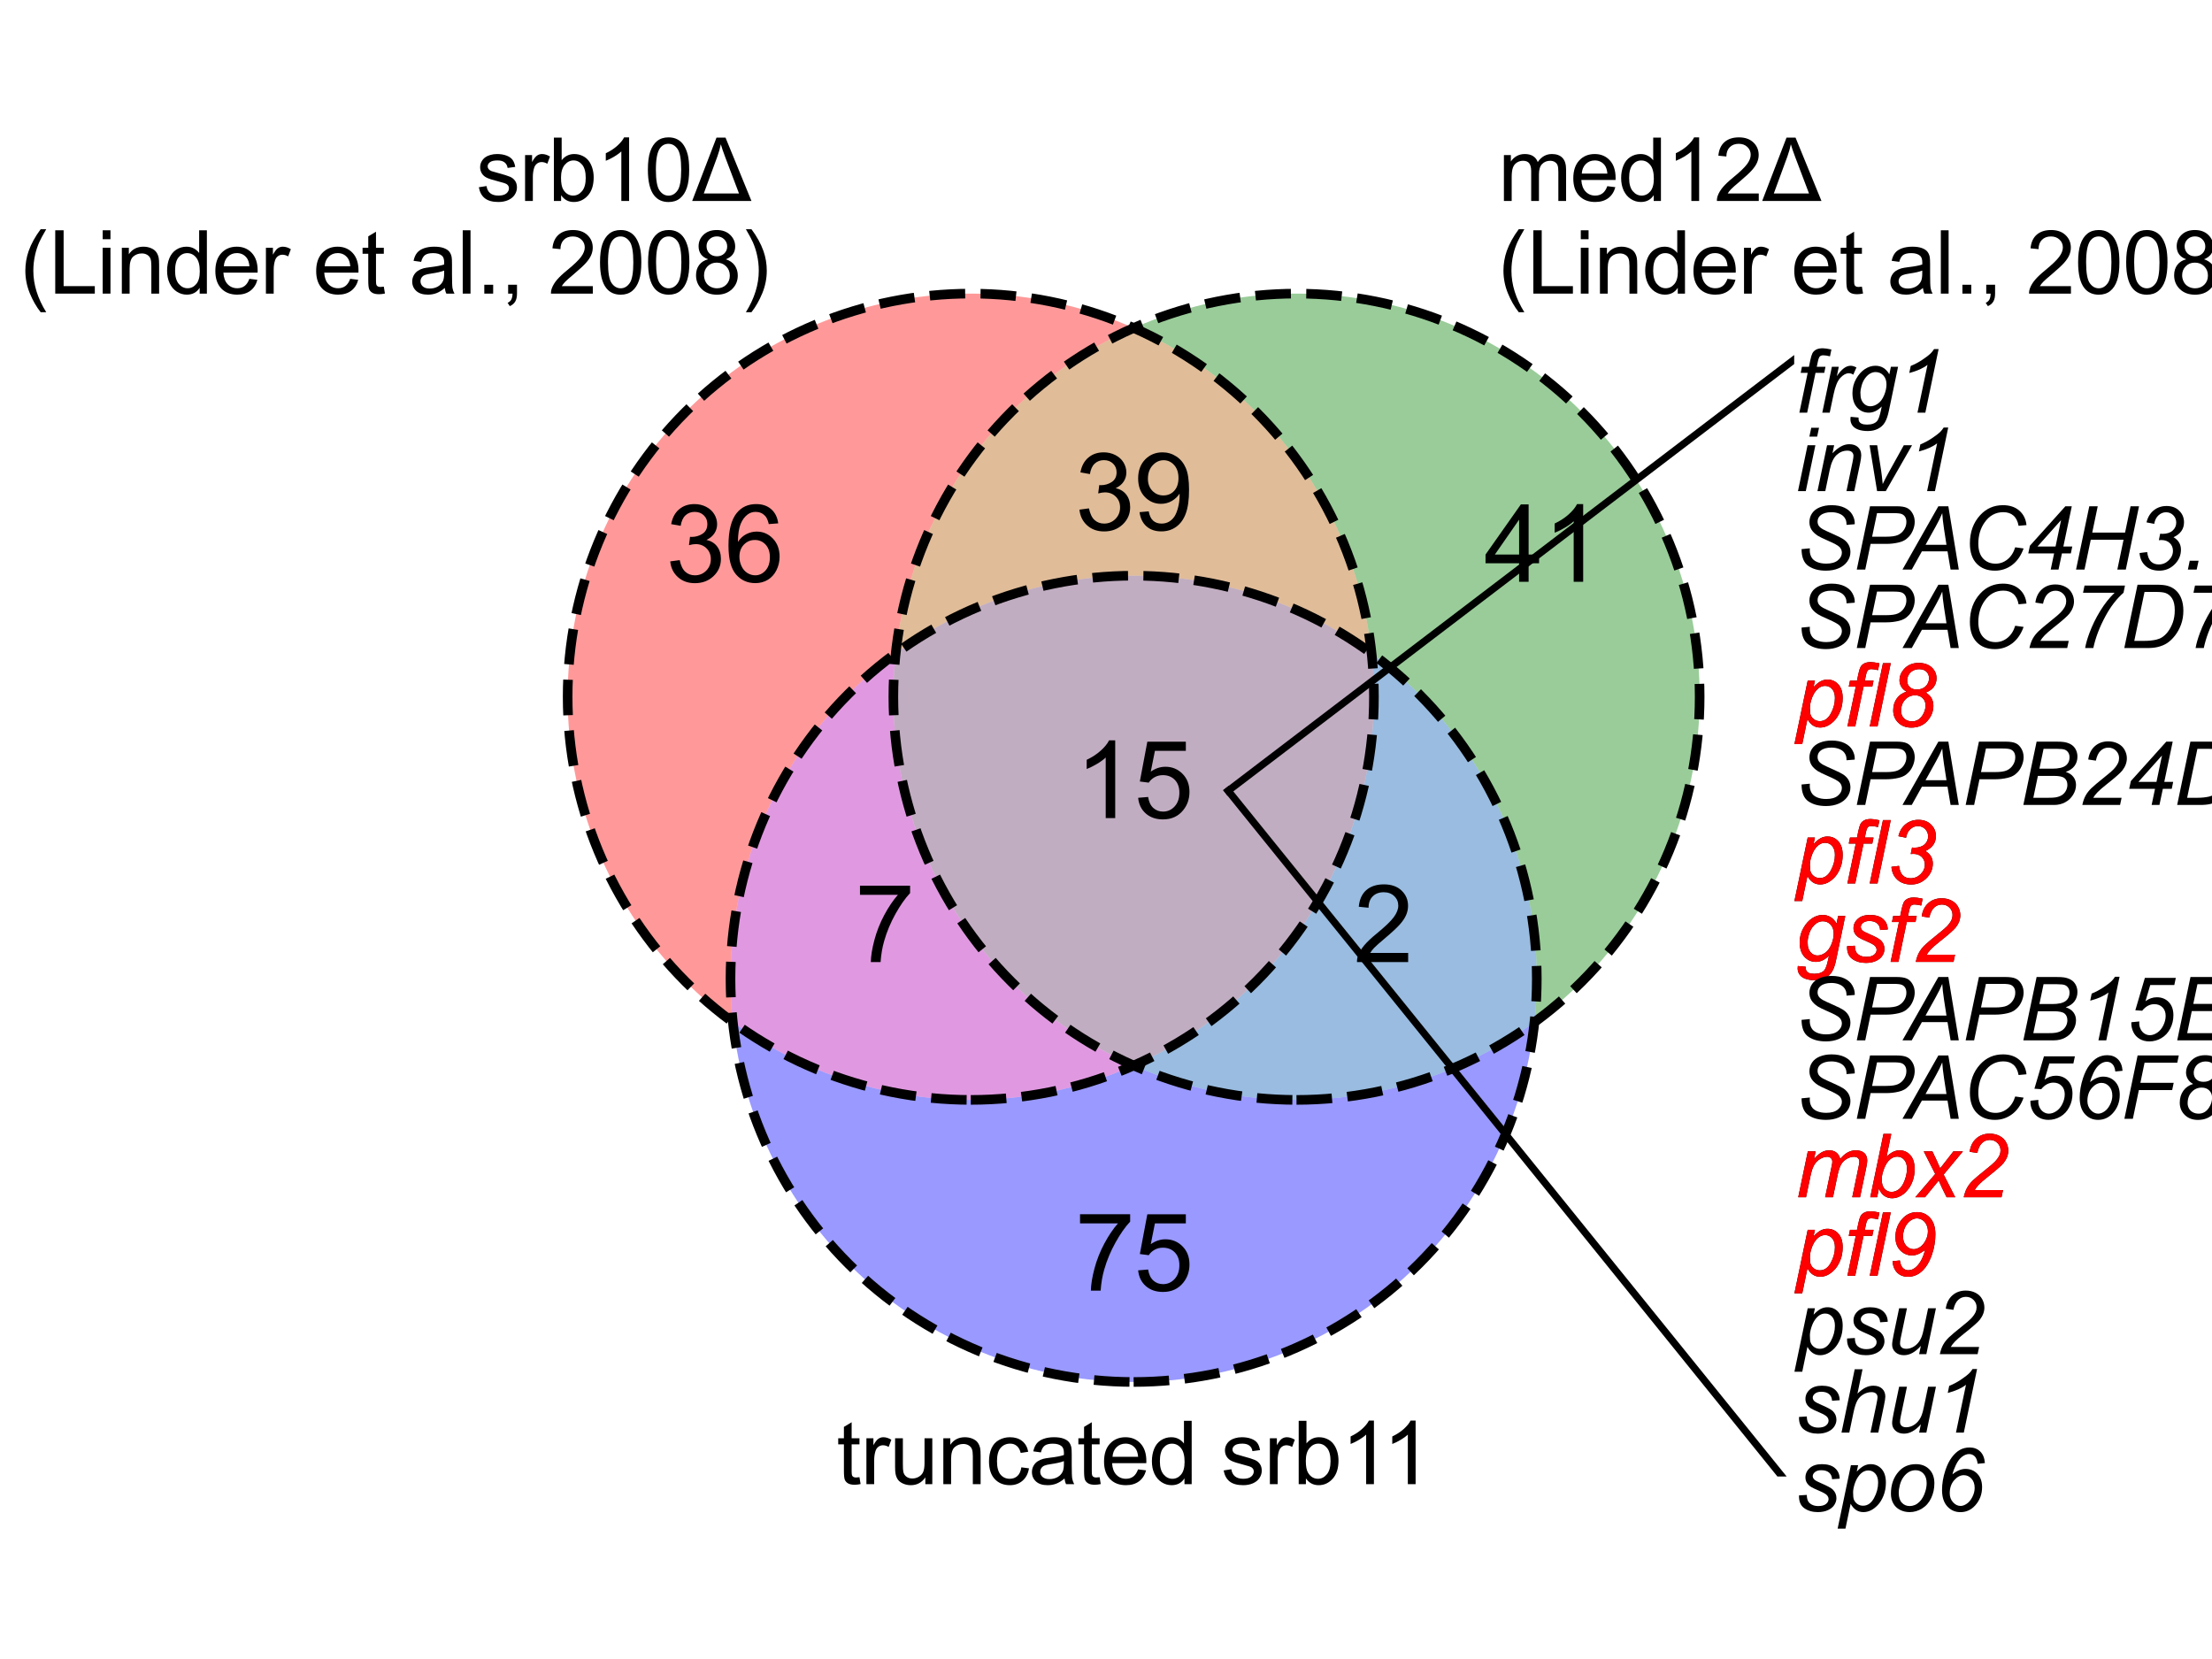 <?xml version="1.0" encoding="utf-8" standalone="no"?>
<!DOCTYPE svg PUBLIC "-//W3C//DTD SVG 1.1//EN"
  "http://www.w3.org/Graphics/SVG/1.1/DTD/svg11.dtd">
<svg xmlns:xlink="http://www.w3.org/1999/xlink" width="460.8pt" height="345.6pt" viewBox="0 0 460.8 345.6" xmlns="http://www.w3.org/2000/svg" version="1.1">
 <defs>
  <style type="text/css">*{stroke-linejoin: round; stroke-linecap: butt}</style>
 </defs>
 <g id="figure_1">
  <g id="patch_1">
   <path d="M 0 345.6 
L 460.8 345.6 
L 460.8 0 
L 0 0 
z
" style="fill: #ffffff"/>
  </g>
  <g id="axes_1">
   <g id="patch_2">
    <path d="M 236.16 68.322 
C 217.221 59.958 195.841 58.886 176.16 65.313 
C 156.479 71.741 139.854 85.225 129.502 103.155 
C 119.15 121.085 115.785 142.225 120.059 162.483 
C 124.333 182.741 135.951 200.72 152.664 212.941 
C 151.079 198.285 153.38 183.467 159.335 169.983 
C 165.29 156.498 174.692 144.816 186.591 136.115 
C 188.176 121.46 193.592 107.477 202.293 95.578 
C 210.993 83.678 222.675 74.276 236.16 68.322 
" clip-path="url(#pa668950caa)" style="fill: #ff0000; opacity: 0.4"/>
   </g>
   <g id="patch_3">
    <path d="M 236.16 68.322 
C 249.645 74.276 261.327 83.678 270.027 95.578 
C 278.728 107.477 284.144 121.46 285.729 136.115 
C 297.628 144.816 307.03 156.498 312.985 169.983 
C 318.94 183.467 321.241 198.285 319.656 212.941 
C 336.369 200.72 347.987 182.741 352.261 162.483 
C 356.535 142.225 353.17 121.085 342.818 103.155 
C 332.466 85.225 315.841 71.741 296.16 65.313 
C 276.479 58.886 255.099 59.958 236.16 68.322 
" clip-path="url(#pa668950caa)" style="fill: #008000; opacity: 0.4"/>
   </g>
   <g id="patch_4">
    <path d="M 236.16 68.322 
C 222.675 74.276 210.993 83.678 202.293 95.578 
C 193.592 107.477 188.176 121.46 186.591 136.115 
C 200.975 125.598 218.341 119.927 236.16 119.927 
C 253.979 119.927 271.345 125.598 285.729 136.115 
C 284.144 121.46 278.728 107.477 270.027 95.578 
C 261.327 83.678 249.645 74.276 236.16 68.322 
" clip-path="url(#pa668950caa)" style="fill: #b25900; opacity: 0.4"/>
   </g>
   <g id="patch_5">
    <path d="M 152.664 212.941 
C 154.891 233.524 164.652 252.575 180.059 266.406 
C 195.466 280.236 215.456 287.892 236.16 287.892 
C 256.864 287.892 276.854 280.236 292.261 266.406 
C 307.668 252.575 317.429 233.524 319.656 212.941 
C 307.756 221.641 293.773 227.057 279.118 228.642 
C 264.462 230.228 249.645 227.927 236.16 221.972 
C 222.675 227.927 207.858 230.228 193.202 228.642 
C 178.547 227.057 164.564 221.641 152.664 212.941 
" clip-path="url(#pa668950caa)" style="fill: #0000ff; opacity: 0.4"/>
   </g>
   <g id="patch_6">
    <path d="M 152.664 212.941 
C 164.564 221.641 178.547 227.057 193.202 228.642 
C 207.858 230.228 222.675 227.927 236.16 221.972 
C 219.859 214.773 206.265 202.57 197.356 187.138 
C 188.446 171.706 184.675 153.832 186.591 136.115 
C 174.692 144.816 165.29 156.498 159.335 169.983 
C 153.38 183.467 151.079 198.285 152.664 212.941 
" clip-path="url(#pa668950caa)" style="fill: #b200b2; opacity: 0.4"/>
   </g>
   <g id="patch_7">
    <path d="M 285.729 136.115 
C 287.645 153.832 283.874 171.706 274.964 187.138 
C 266.055 202.57 252.461 214.773 236.16 221.972 
C 249.645 227.927 264.462 230.228 279.118 228.642 
C 293.773 227.057 307.756 221.641 319.656 212.941 
C 321.241 198.285 318.94 183.467 312.985 169.983 
C 307.03 156.498 297.628 144.816 285.729 136.115 
" clip-path="url(#pa668950caa)" style="fill: #0059b2; opacity: 0.4"/>
   </g>
   <g id="patch_8">
    <path d="M 186.591 136.115 
C 184.675 153.832 188.446 171.706 197.356 187.138 
C 206.265 202.57 219.859 214.773 236.16 221.972 
C 252.461 214.773 266.055 202.57 274.964 187.138 
C 283.874 171.706 287.645 153.832 285.729 136.115 
C 271.345 125.598 253.979 119.927 236.16 119.927 
C 218.341 119.927 200.975 125.598 186.591 136.115 
" clip-path="url(#pa668950caa)" style="fill: #663366; opacity: 0.4"/>
   </g>
   <g id="patch_9">
    <path d="M 202.233 229.129 
C 224.506 229.129 245.869 220.28 261.618 204.531 
C 277.367 188.782 286.216 167.419 286.216 145.147 
C 286.216 122.874 277.367 101.511 261.618 85.762 
C 245.869 70.013 224.506 61.164 202.233 61.164 
C 179.961 61.164 158.597 70.013 142.848 85.762 
C 127.099 101.511 118.25 122.874 118.25 145.147 
C 118.25 167.419 127.099 188.782 142.848 204.531 
C 158.597 220.28 179.961 229.129 202.233 229.129 
L 202.233 229.129 
z
" clip-path="url(#pa668950caa)" style="fill: none; stroke-dasharray: 7.4,3.2; stroke-dashoffset: 0; stroke: #000000; stroke-width: 2; stroke-linejoin: miter"/>
   </g>
   <g id="patch_10">
    <path d="M 270.087 229.129 
C 292.359 229.129 313.723 220.28 329.472 204.531 
C 345.221 188.782 354.07 167.419 354.07 145.147 
C 354.07 122.874 345.221 101.511 329.472 85.762 
C 313.723 70.013 292.359 61.164 270.087 61.164 
C 247.814 61.164 226.451 70.013 210.702 85.762 
C 194.953 101.511 186.104 122.874 186.104 145.147 
C 186.104 167.419 194.953 188.782 210.702 204.531 
C 226.451 220.28 247.814 229.129 270.087 229.129 
L 270.087 229.129 
z
" clip-path="url(#pa668950caa)" style="fill: none; stroke-dasharray: 7.4,3.2; stroke-dashoffset: 0; stroke: #000000; stroke-width: 2; stroke-linejoin: miter"/>
   </g>
   <g id="patch_11">
    <path d="M 236.16 287.892 
C 258.433 287.892 279.796 279.043 295.545 263.294 
C 311.294 247.545 320.143 226.182 320.143 203.909 
C 320.143 181.637 311.294 160.274 295.545 144.525 
C 279.796 128.776 258.433 119.927 236.16 119.927 
C 213.887 119.927 192.524 128.776 176.775 144.525 
C 161.026 160.274 152.177 181.637 152.177 203.909 
C 152.177 226.182 161.026 247.545 176.775 263.294 
C 192.524 279.043 213.887 287.892 236.16 287.892 
L 236.16 287.892 
z
" clip-path="url(#pa668950caa)" style="fill: none; stroke-dasharray: 7.4,3.2; stroke-dashoffset: 0; stroke: #000000; stroke-width: 2; stroke-linejoin: miter"/>
   </g>
   <g id="line2d_1">
    <path d="M 255.852 164.734 
L 461.8 7.821 
" clip-path="url(#pa668950caa)" style="fill: none; stroke: #000000; stroke-width: 1.5; stroke-linecap: square"/>
   </g>
   <g id="line2d_2">
    <path d="M 255.852 164.734 
L 402.743 346.6 
" clip-path="url(#pa668950caa)" style="fill: none; stroke: #000000; stroke-width: 1.5; stroke-linecap: square"/>
   </g>
   <g id="text_1">
    <!-- 36 -->
    <g transform="translate(138.674 121.201) scale(0.22 -0.22)">
     <defs>
      <path id="ArialMT-33" d="M 269 1209 
L 831 1284 
Q 928 806 1161 595 
Q 1394 384 1728 384 
Q 2125 384 2398 659 
Q 2672 934 2672 1341 
Q 2672 1728 2419 1979 
Q 2166 2231 1775 2231 
Q 1616 2231 1378 2169 
L 1441 2663 
Q 1497 2656 1531 2656 
Q 1891 2656 2178 2843 
Q 2466 3031 2466 3422 
Q 2466 3731 2256 3934 
Q 2047 4138 1716 4138 
Q 1388 4138 1169 3931 
Q 950 3725 888 3313 
L 325 3413 
Q 428 3978 793 4289 
Q 1159 4600 1703 4600 
Q 2078 4600 2393 4439 
Q 2709 4278 2876 4000 
Q 3044 3722 3044 3409 
Q 3044 3113 2884 2869 
Q 2725 2625 2413 2481 
Q 2819 2388 3044 2092 
Q 3269 1797 3269 1353 
Q 3269 753 2831 336 
Q 2394 -81 1725 -81 
Q 1122 -81 723 278 
Q 325 638 269 1209 
z
" transform="scale(0.016)"/>
      <path id="ArialMT-36" d="M 3184 3459 
L 2625 3416 
Q 2550 3747 2413 3897 
Q 2184 4138 1850 4138 
Q 1581 4138 1378 3988 
Q 1113 3794 959 3422 
Q 806 3050 800 2363 
Q 1003 2672 1297 2822 
Q 1591 2972 1913 2972 
Q 2475 2972 2870 2558 
Q 3266 2144 3266 1488 
Q 3266 1056 3080 686 
Q 2894 316 2569 119 
Q 2244 -78 1831 -78 
Q 1128 -78 684 439 
Q 241 956 241 2144 
Q 241 3472 731 4075 
Q 1159 4600 1884 4600 
Q 2425 4600 2770 4297 
Q 3116 3994 3184 3459 
z
M 888 1484 
Q 888 1194 1011 928 
Q 1134 663 1356 523 
Q 1578 384 1822 384 
Q 2178 384 2434 671 
Q 2691 959 2691 1453 
Q 2691 1928 2437 2201 
Q 2184 2475 1800 2475 
Q 1419 2475 1153 2201 
Q 888 1928 888 1484 
z
" transform="scale(0.016)"/>
     </defs>
     <use xlink:href="#ArialMT-33"/>
     <use xlink:href="#ArialMT-36" x="55.615"/>
    </g>
   </g>
   <g id="text_2">
    <!-- 41 -->
    <g transform="translate(309.178 121.201) scale(0.22 -0.22)">
     <defs>
      <path id="ArialMT-34" d="M 2069 0 
L 2069 1097 
L 81 1097 
L 81 1613 
L 2172 4581 
L 2631 4581 
L 2631 1613 
L 3250 1613 
L 3250 1097 
L 2631 1097 
L 2631 0 
L 2069 0 
z
M 2069 1613 
L 2069 3678 
L 634 1613 
L 2069 1613 
z
" transform="scale(0.016)"/>
      <path id="ArialMT-31" d="M 2384 0 
L 1822 0 
L 1822 3584 
Q 1619 3391 1289 3197 
Q 959 3003 697 2906 
L 697 3450 
Q 1169 3672 1522 3987 
Q 1875 4303 2022 4600 
L 2384 4600 
L 2384 0 
z
" transform="scale(0.016)"/>
     </defs>
     <use xlink:href="#ArialMT-34"/>
     <use xlink:href="#ArialMT-31" x="55.615"/>
    </g>
   </g>
   <g id="text_3">
    <!-- 39 -->
    <g transform="translate(223.926 110.423) scale(0.22 -0.22)">
     <defs>
      <path id="ArialMT-39" d="M 350 1059 
L 891 1109 
Q 959 728 1153 556 
Q 1347 384 1650 384 
Q 1909 384 2104 503 
Q 2300 622 2425 820 
Q 2550 1019 2634 1356 
Q 2719 1694 2719 2044 
Q 2719 2081 2716 2156 
Q 2547 1888 2255 1720 
Q 1963 1553 1622 1553 
Q 1053 1553 659 1965 
Q 266 2378 266 3053 
Q 266 3750 677 4175 
Q 1088 4600 1706 4600 
Q 2153 4600 2523 4359 
Q 2894 4119 3086 3673 
Q 3278 3228 3278 2384 
Q 3278 1506 3087 986 
Q 2897 466 2520 194 
Q 2144 -78 1638 -78 
Q 1100 -78 759 220 
Q 419 519 350 1059 
z
M 2653 3081 
Q 2653 3566 2395 3850 
Q 2138 4134 1775 4134 
Q 1400 4134 1122 3828 
Q 844 3522 844 3034 
Q 844 2597 1108 2323 
Q 1372 2050 1759 2050 
Q 2150 2050 2401 2323 
Q 2653 2597 2653 3081 
z
" transform="scale(0.016)"/>
     </defs>
     <use xlink:href="#ArialMT-33"/>
     <use xlink:href="#ArialMT-39" x="55.615"/>
    </g>
   </g>
   <g id="text_4">
    <!-- 75 -->
    <g transform="translate(223.926 268.862) scale(0.22 -0.22)">
     <defs>
      <path id="ArialMT-37" d="M 303 3981 
L 303 4522 
L 3269 4522 
L 3269 4084 
Q 2831 3619 2401 2847 
Q 1972 2075 1738 1259 
Q 1569 684 1522 0 
L 944 0 
Q 953 541 1156 1306 
Q 1359 2072 1739 2783 
Q 2119 3494 2547 3981 
L 303 3981 
z
" transform="scale(0.016)"/>
      <path id="ArialMT-35" d="M 266 1200 
L 856 1250 
Q 922 819 1161 601 
Q 1400 384 1738 384 
Q 2144 384 2425 690 
Q 2706 997 2706 1503 
Q 2706 1984 2436 2262 
Q 2166 2541 1728 2541 
Q 1456 2541 1237 2417 
Q 1019 2294 894 2097 
L 366 2166 
L 809 4519 
L 3088 4519 
L 3088 3981 
L 1259 3981 
L 1013 2750 
Q 1425 3038 1878 3038 
Q 2478 3038 2890 2622 
Q 3303 2206 3303 1553 
Q 3303 931 2941 478 
Q 2500 -78 1738 -78 
Q 1113 -78 717 272 
Q 322 622 266 1200 
z
" transform="scale(0.016)"/>
     </defs>
     <use xlink:href="#ArialMT-37"/>
     <use xlink:href="#ArialMT-35" x="55.615"/>
    </g>
   </g>
   <g id="text_5">
    <!-- 7 -->
    <g transform="translate(178.083 200.421) scale(0.22 -0.22)">
     <use xlink:href="#ArialMT-37"/>
    </g>
   </g>
   <g id="text_6">
    <!-- 2 -->
    <g transform="translate(282.003 200.421) scale(0.22 -0.22)">
     <defs>
      <path id="ArialMT-32" d="M 3222 541 
L 3222 0 
L 194 0 
Q 188 203 259 391 
Q 375 700 629 1000 
Q 884 1300 1366 1694 
Q 2113 2306 2375 2664 
Q 2638 3022 2638 3341 
Q 2638 3675 2398 3904 
Q 2159 4134 1775 4134 
Q 1369 4134 1125 3890 
Q 881 3647 878 3216 
L 300 3275 
Q 359 3922 746 4261 
Q 1134 4600 1788 4600 
Q 2447 4600 2831 4234 
Q 3216 3869 3216 3328 
Q 3216 3053 3103 2787 
Q 2991 2522 2730 2228 
Q 2469 1934 1863 1422 
Q 1356 997 1212 845 
Q 1069 694 975 541 
L 3222 541 
z
" transform="scale(0.016)"/>
     </defs>
     <use xlink:href="#ArialMT-32"/>
    </g>
   </g>
   <g id="text_7">
    <!-- 15 -->
    <g transform="translate(223.926 170.422) scale(0.22 -0.22)">
     <use xlink:href="#ArialMT-31"/>
     <use xlink:href="#ArialMT-35" x="55.615"/>
    </g>
   </g>
   <g id="text_8">
    <!-- srb10Δ  -->
    <g transform="translate(99.185 41.862) scale(0.18 -0.18)">
     <defs>
      <path id="ArialMT-73" d="M 197 991 
L 753 1078 
Q 800 744 1014 566 
Q 1228 388 1613 388 
Q 2000 388 2187 545 
Q 2375 703 2375 916 
Q 2375 1106 2209 1216 
Q 2094 1291 1634 1406 
Q 1016 1563 777 1677 
Q 538 1791 414 1992 
Q 291 2194 291 2438 
Q 291 2659 392 2848 
Q 494 3038 669 3163 
Q 800 3259 1026 3326 
Q 1253 3394 1513 3394 
Q 1903 3394 2198 3281 
Q 2494 3169 2634 2976 
Q 2775 2784 2828 2463 
L 2278 2388 
Q 2241 2644 2061 2787 
Q 1881 2931 1553 2931 
Q 1166 2931 1000 2803 
Q 834 2675 834 2503 
Q 834 2394 903 2306 
Q 972 2216 1119 2156 
Q 1203 2125 1616 2013 
Q 2213 1853 2448 1751 
Q 2684 1650 2818 1456 
Q 2953 1263 2953 975 
Q 2953 694 2789 445 
Q 2625 197 2315 61 
Q 2006 -75 1616 -75 
Q 969 -75 630 194 
Q 291 463 197 991 
z
" transform="scale(0.016)"/>
      <path id="ArialMT-72" d="M 416 0 
L 416 3319 
L 922 3319 
L 922 2816 
Q 1116 3169 1280 3281 
Q 1444 3394 1641 3394 
Q 1925 3394 2219 3213 
L 2025 2691 
Q 1819 2813 1613 2813 
Q 1428 2813 1281 2702 
Q 1134 2591 1072 2394 
Q 978 2094 978 1738 
L 978 0 
L 416 0 
z
" transform="scale(0.016)"/>
      <path id="ArialMT-62" d="M 941 0 
L 419 0 
L 419 4581 
L 981 4581 
L 981 2947 
Q 1338 3394 1891 3394 
Q 2197 3394 2470 3270 
Q 2744 3147 2920 2923 
Q 3097 2700 3197 2384 
Q 3297 2069 3297 1709 
Q 3297 856 2875 390 
Q 2453 -75 1863 -75 
Q 1275 -75 941 416 
L 941 0 
z
M 934 1684 
Q 934 1088 1097 822 
Q 1363 388 1816 388 
Q 2184 388 2453 708 
Q 2722 1028 2722 1663 
Q 2722 2313 2464 2622 
Q 2206 2931 1841 2931 
Q 1472 2931 1203 2611 
Q 934 2291 934 1684 
z
" transform="scale(0.016)"/>
      <path id="ArialMT-30" d="M 266 2259 
Q 266 3072 433 3567 
Q 600 4063 929 4331 
Q 1259 4600 1759 4600 
Q 2128 4600 2406 4451 
Q 2684 4303 2865 4023 
Q 3047 3744 3150 3342 
Q 3253 2941 3253 2259 
Q 3253 1453 3087 958 
Q 2922 463 2592 192 
Q 2263 -78 1759 -78 
Q 1097 -78 719 397 
Q 266 969 266 2259 
z
M 844 2259 
Q 844 1131 1108 757 
Q 1372 384 1759 384 
Q 2147 384 2411 759 
Q 2675 1134 2675 2259 
Q 2675 3391 2411 3762 
Q 2147 4134 1753 4134 
Q 1366 4134 1134 3806 
Q 844 3388 844 2259 
z
" transform="scale(0.016)"/>
      <path id="ArialMT-394" d="M -6 0 
L 1753 4581 
L 2406 4581 
L 4281 0 
L -6 0 
z
M 834 541 
L 3381 541 
L 2391 3150 
Q 2169 3738 2066 4100 
Q 1981 3675 1819 3225 
L 834 541 
z
" transform="scale(0.016)"/>
      <path id="ArialMT-20" transform="scale(0.016)"/>
     </defs>
     <use xlink:href="#ArialMT-73"/>
     <use xlink:href="#ArialMT-72" x="50"/>
     <use xlink:href="#ArialMT-62" x="83.301"/>
     <use xlink:href="#ArialMT-31" x="138.916"/>
     <use xlink:href="#ArialMT-30" x="194.531"/>
     <use xlink:href="#ArialMT-394" x="250.146"/>
     <use xlink:href="#ArialMT-20" x="311.443"/>
    </g>
    <!-- (Linder et al., 2008) -->
    <g transform="translate(4.162 61.164) scale(0.18 -0.18)">
     <defs>
      <path id="ArialMT-28" d="M 1497 -1347 
Q 1031 -759 709 28 
Q 388 816 388 1659 
Q 388 2403 628 3084 
Q 909 3875 1497 4659 
L 1900 4659 
Q 1522 4009 1400 3731 
Q 1209 3300 1100 2831 
Q 966 2247 966 1656 
Q 966 153 1900 -1347 
L 1497 -1347 
z
" transform="scale(0.016)"/>
      <path id="ArialMT-4c" d="M 469 0 
L 469 4581 
L 1075 4581 
L 1075 541 
L 3331 541 
L 3331 0 
L 469 0 
z
" transform="scale(0.016)"/>
      <path id="ArialMT-69" d="M 425 3934 
L 425 4581 
L 988 4581 
L 988 3934 
L 425 3934 
z
M 425 0 
L 425 3319 
L 988 3319 
L 988 0 
L 425 0 
z
" transform="scale(0.016)"/>
      <path id="ArialMT-6e" d="M 422 0 
L 422 3319 
L 928 3319 
L 928 2847 
Q 1294 3394 1984 3394 
Q 2284 3394 2536 3286 
Q 2788 3178 2913 3003 
Q 3038 2828 3088 2588 
Q 3119 2431 3119 2041 
L 3119 0 
L 2556 0 
L 2556 2019 
Q 2556 2363 2490 2533 
Q 2425 2703 2258 2804 
Q 2091 2906 1866 2906 
Q 1506 2906 1245 2678 
Q 984 2450 984 1813 
L 984 0 
L 422 0 
z
" transform="scale(0.016)"/>
      <path id="ArialMT-64" d="M 2575 0 
L 2575 419 
Q 2259 -75 1647 -75 
Q 1250 -75 917 144 
Q 584 363 401 755 
Q 219 1147 219 1656 
Q 219 2153 384 2558 
Q 550 2963 881 3178 
Q 1213 3394 1622 3394 
Q 1922 3394 2156 3267 
Q 2391 3141 2538 2938 
L 2538 4581 
L 3097 4581 
L 3097 0 
L 2575 0 
z
M 797 1656 
Q 797 1019 1065 703 
Q 1334 388 1700 388 
Q 2069 388 2326 689 
Q 2584 991 2584 1609 
Q 2584 2291 2321 2609 
Q 2059 2928 1675 2928 
Q 1300 2928 1048 2622 
Q 797 2316 797 1656 
z
" transform="scale(0.016)"/>
      <path id="ArialMT-65" d="M 2694 1069 
L 3275 997 
Q 3138 488 2766 206 
Q 2394 -75 1816 -75 
Q 1088 -75 661 373 
Q 234 822 234 1631 
Q 234 2469 665 2931 
Q 1097 3394 1784 3394 
Q 2450 3394 2872 2941 
Q 3294 2488 3294 1666 
Q 3294 1616 3291 1516 
L 816 1516 
Q 847 969 1125 678 
Q 1403 388 1819 388 
Q 2128 388 2347 550 
Q 2566 713 2694 1069 
z
M 847 1978 
L 2700 1978 
Q 2663 2397 2488 2606 
Q 2219 2931 1791 2931 
Q 1403 2931 1139 2672 
Q 875 2413 847 1978 
z
" transform="scale(0.016)"/>
      <path id="ArialMT-74" d="M 1650 503 
L 1731 6 
Q 1494 -44 1306 -44 
Q 1000 -44 831 53 
Q 663 150 594 308 
Q 525 466 525 972 
L 525 2881 
L 113 2881 
L 113 3319 
L 525 3319 
L 525 4141 
L 1084 4478 
L 1084 3319 
L 1650 3319 
L 1650 2881 
L 1084 2881 
L 1084 941 
Q 1084 700 1114 631 
Q 1144 563 1211 522 
Q 1278 481 1403 481 
Q 1497 481 1650 503 
z
" transform="scale(0.016)"/>
      <path id="ArialMT-61" d="M 2588 409 
Q 2275 144 1986 34 
Q 1697 -75 1366 -75 
Q 819 -75 525 192 
Q 231 459 231 875 
Q 231 1119 342 1320 
Q 453 1522 633 1644 
Q 813 1766 1038 1828 
Q 1203 1872 1538 1913 
Q 2219 1994 2541 2106 
Q 2544 2222 2544 2253 
Q 2544 2597 2384 2738 
Q 2169 2928 1744 2928 
Q 1347 2928 1158 2789 
Q 969 2650 878 2297 
L 328 2372 
Q 403 2725 575 2942 
Q 747 3159 1072 3276 
Q 1397 3394 1825 3394 
Q 2250 3394 2515 3294 
Q 2781 3194 2906 3042 
Q 3031 2891 3081 2659 
Q 3109 2516 3109 2141 
L 3109 1391 
Q 3109 606 3145 398 
Q 3181 191 3288 0 
L 2700 0 
Q 2613 175 2588 409 
z
M 2541 1666 
Q 2234 1541 1622 1453 
Q 1275 1403 1131 1340 
Q 988 1278 909 1158 
Q 831 1038 831 891 
Q 831 666 1001 516 
Q 1172 366 1500 366 
Q 1825 366 2078 508 
Q 2331 650 2450 897 
Q 2541 1088 2541 1459 
L 2541 1666 
z
" transform="scale(0.016)"/>
      <path id="ArialMT-6c" d="M 409 0 
L 409 4581 
L 972 4581 
L 972 0 
L 409 0 
z
" transform="scale(0.016)"/>
      <path id="ArialMT-2e" d="M 581 0 
L 581 641 
L 1222 641 
L 1222 0 
L 581 0 
z
" transform="scale(0.016)"/>
      <path id="ArialMT-2c" d="M 569 0 
L 569 641 
L 1209 641 
L 1209 0 
Q 1209 -353 1084 -570 
Q 959 -788 688 -906 
L 531 -666 
Q 709 -588 793 -436 
Q 878 -284 888 0 
L 569 0 
z
" transform="scale(0.016)"/>
      <path id="ArialMT-38" d="M 1131 2484 
Q 781 2613 612 2850 
Q 444 3088 444 3419 
Q 444 3919 803 4259 
Q 1163 4600 1759 4600 
Q 2359 4600 2725 4251 
Q 3091 3903 3091 3403 
Q 3091 3084 2923 2848 
Q 2756 2613 2416 2484 
Q 2838 2347 3058 2040 
Q 3278 1734 3278 1309 
Q 3278 722 2862 322 
Q 2447 -78 1769 -78 
Q 1091 -78 675 323 
Q 259 725 259 1325 
Q 259 1772 486 2073 
Q 713 2375 1131 2484 
z
M 1019 3438 
Q 1019 3113 1228 2906 
Q 1438 2700 1772 2700 
Q 2097 2700 2305 2904 
Q 2513 3109 2513 3406 
Q 2513 3716 2298 3927 
Q 2084 4138 1766 4138 
Q 1444 4138 1231 3931 
Q 1019 3725 1019 3438 
z
M 838 1322 
Q 838 1081 952 856 
Q 1066 631 1291 507 
Q 1516 384 1775 384 
Q 2178 384 2440 643 
Q 2703 903 2703 1303 
Q 2703 1709 2433 1975 
Q 2163 2241 1756 2241 
Q 1359 2241 1098 1978 
Q 838 1716 838 1322 
z
" transform="scale(0.016)"/>
      <path id="ArialMT-29" d="M 791 -1347 
L 388 -1347 
Q 1322 153 1322 1656 
Q 1322 2244 1188 2822 
Q 1081 3291 891 3722 
Q 769 4003 388 4659 
L 791 4659 
Q 1378 3875 1659 3084 
Q 1900 2403 1900 1659 
Q 1900 816 1576 28 
Q 1253 -759 791 -1347 
z
" transform="scale(0.016)"/>
     </defs>
     <use xlink:href="#ArialMT-28"/>
     <use xlink:href="#ArialMT-4c" x="33.301"/>
     <use xlink:href="#ArialMT-69" x="88.916"/>
     <use xlink:href="#ArialMT-6e" x="111.133"/>
     <use xlink:href="#ArialMT-64" x="166.748"/>
     <use xlink:href="#ArialMT-65" x="222.363"/>
     <use xlink:href="#ArialMT-72" x="277.979"/>
     <use xlink:href="#ArialMT-20" x="311.279"/>
     <use xlink:href="#ArialMT-65" x="339.062"/>
     <use xlink:href="#ArialMT-74" x="394.678"/>
     <use xlink:href="#ArialMT-20" x="422.461"/>
     <use xlink:href="#ArialMT-61" x="450.244"/>
     <use xlink:href="#ArialMT-6c" x="505.859"/>
     <use xlink:href="#ArialMT-2e" x="528.076"/>
     <use xlink:href="#ArialMT-2c" x="555.859"/>
     <use xlink:href="#ArialMT-20" x="583.643"/>
     <use xlink:href="#ArialMT-32" x="611.426"/>
     <use xlink:href="#ArialMT-30" x="667.041"/>
     <use xlink:href="#ArialMT-30" x="722.656"/>
     <use xlink:href="#ArialMT-38" x="778.271"/>
     <use xlink:href="#ArialMT-29" x="833.887"/>
    </g>
   </g>
   <g id="text_9">
    <!-- med12Δ  -->
    <g transform="translate(312.078 41.862) scale(0.18 -0.18)">
     <defs>
      <path id="ArialMT-6d" d="M 422 0 
L 422 3319 
L 925 3319 
L 925 2853 
Q 1081 3097 1340 3245 
Q 1600 3394 1931 3394 
Q 2300 3394 2536 3241 
Q 2772 3088 2869 2813 
Q 3263 3394 3894 3394 
Q 4388 3394 4653 3120 
Q 4919 2847 4919 2278 
L 4919 0 
L 4359 0 
L 4359 2091 
Q 4359 2428 4304 2576 
Q 4250 2725 4106 2815 
Q 3963 2906 3769 2906 
Q 3419 2906 3187 2673 
Q 2956 2441 2956 1928 
L 2956 0 
L 2394 0 
L 2394 2156 
Q 2394 2531 2256 2718 
Q 2119 2906 1806 2906 
Q 1569 2906 1367 2781 
Q 1166 2656 1075 2415 
Q 984 2175 984 1722 
L 984 0 
L 422 0 
z
" transform="scale(0.016)"/>
     </defs>
     <use xlink:href="#ArialMT-6d"/>
     <use xlink:href="#ArialMT-65" x="83.301"/>
     <use xlink:href="#ArialMT-64" x="138.916"/>
     <use xlink:href="#ArialMT-31" x="194.531"/>
     <use xlink:href="#ArialMT-32" x="250.146"/>
     <use xlink:href="#ArialMT-394" x="305.762"/>
     <use xlink:href="#ArialMT-20" x="367.059"/>
    </g>
    <!-- (Linder et al., 2008) -->
    <g transform="translate(312.078 61.164) scale(0.18 -0.18)">
     <use xlink:href="#ArialMT-28"/>
     <use xlink:href="#ArialMT-4c" x="33.301"/>
     <use xlink:href="#ArialMT-69" x="88.916"/>
     <use xlink:href="#ArialMT-6e" x="111.133"/>
     <use xlink:href="#ArialMT-64" x="166.748"/>
     <use xlink:href="#ArialMT-65" x="222.363"/>
     <use xlink:href="#ArialMT-72" x="277.979"/>
     <use xlink:href="#ArialMT-20" x="311.279"/>
     <use xlink:href="#ArialMT-65" x="339.062"/>
     <use xlink:href="#ArialMT-74" x="394.678"/>
     <use xlink:href="#ArialMT-20" x="422.461"/>
     <use xlink:href="#ArialMT-61" x="450.244"/>
     <use xlink:href="#ArialMT-6c" x="505.859"/>
     <use xlink:href="#ArialMT-2e" x="528.076"/>
     <use xlink:href="#ArialMT-2c" x="555.859"/>
     <use xlink:href="#ArialMT-20" x="583.643"/>
     <use xlink:href="#ArialMT-32" x="611.426"/>
     <use xlink:href="#ArialMT-30" x="667.041"/>
     <use xlink:href="#ArialMT-30" x="722.656"/>
     <use xlink:href="#ArialMT-38" x="778.271"/>
     <use xlink:href="#ArialMT-29" x="833.887"/>
    </g>
   </g>
   <g id="text_10">
    <!-- truncated srb11 -->
    <g transform="translate(174.291 309.175) scale(0.18 -0.18)">
     <defs>
      <path id="ArialMT-75" d="M 2597 0 
L 2597 488 
Q 2209 -75 1544 -75 
Q 1250 -75 995 37 
Q 741 150 617 320 
Q 494 491 444 738 
Q 409 903 409 1263 
L 409 3319 
L 972 3319 
L 972 1478 
Q 972 1038 1006 884 
Q 1059 663 1231 536 
Q 1403 409 1656 409 
Q 1909 409 2131 539 
Q 2353 669 2445 892 
Q 2538 1116 2538 1541 
L 2538 3319 
L 3100 3319 
L 3100 0 
L 2597 0 
z
" transform="scale(0.016)"/>
      <path id="ArialMT-63" d="M 2588 1216 
L 3141 1144 
Q 3050 572 2676 248 
Q 2303 -75 1759 -75 
Q 1078 -75 664 370 
Q 250 816 250 1647 
Q 250 2184 428 2587 
Q 606 2991 970 3192 
Q 1334 3394 1763 3394 
Q 2303 3394 2647 3120 
Q 2991 2847 3088 2344 
L 2541 2259 
Q 2463 2594 2264 2762 
Q 2066 2931 1784 2931 
Q 1359 2931 1093 2626 
Q 828 2322 828 1663 
Q 828 994 1084 691 
Q 1341 388 1753 388 
Q 2084 388 2306 591 
Q 2528 794 2588 1216 
z
" transform="scale(0.016)"/>
     </defs>
     <use xlink:href="#ArialMT-74"/>
     <use xlink:href="#ArialMT-72" x="27.783"/>
     <use xlink:href="#ArialMT-75" x="61.084"/>
     <use xlink:href="#ArialMT-6e" x="116.699"/>
     <use xlink:href="#ArialMT-63" x="172.314"/>
     <use xlink:href="#ArialMT-61" x="222.314"/>
     <use xlink:href="#ArialMT-74" x="277.93"/>
     <use xlink:href="#ArialMT-65" x="305.713"/>
     <use xlink:href="#ArialMT-64" x="361.328"/>
     <use xlink:href="#ArialMT-20" x="416.943"/>
     <use xlink:href="#ArialMT-73" x="444.727"/>
     <use xlink:href="#ArialMT-72" x="494.727"/>
     <use xlink:href="#ArialMT-62" x="528.027"/>
     <use xlink:href="#ArialMT-31" x="583.643"/>
     <use xlink:href="#ArialMT-31" x="631.883"/>
    </g>
   </g>
   <g id="text_11">
    <!-- frg1 -->
    <g transform="translate(374.002 85.967) scale(0.18 -0.18)">
     <defs>
      <path id="Arial-ItalicMT-66" d="M 291 0 
L 894 2881 
L 388 2881 
L 478 3319 
L 984 3319 
L 1081 3791 
Q 1156 4144 1236 4300 
Q 1316 4456 1495 4557 
Q 1675 4659 1984 4659 
Q 2200 4659 2609 4569 
L 2506 4075 
Q 2219 4150 2025 4150 
Q 1859 4150 1773 4067 
Q 1688 3984 1625 3675 
L 1550 3319 
L 2181 3319 
L 2091 2881 
L 1459 2881 
L 856 0 
L 291 0 
z
" transform="scale(0.016)"/>
      <path id="Arial-ItalicMT-72" d="M 213 0 
L 906 3319 
L 1406 3319 
L 1266 2641 
Q 1522 3025 1767 3209 
Q 2013 3394 2269 3394 
Q 2438 3394 2684 3272 
L 2453 2747 
Q 2306 2853 2131 2853 
Q 1834 2853 1521 2522 
Q 1209 2191 1031 1331 
L 750 0 
L 213 0 
z
" transform="scale(0.016)"/>
      <path id="Arial-ItalicMT-67" d="M 181 -300 
L 753 -353 
Q 747 -547 800 -644 
Q 853 -741 969 -794 
Q 1122 -863 1366 -863 
Q 1878 -863 2103 -597 
Q 2250 -419 2375 178 
L 2431 447 
Q 1991 0 1494 0 
Q 991 0 652 370 
Q 313 741 313 1419 
Q 313 1978 580 2447 
Q 847 2916 1215 3155 
Q 1584 3394 1975 3394 
Q 2628 3394 2981 2775 
L 3094 3319 
L 3613 3319 
L 2944 116 
Q 2834 -413 2656 -708 
Q 2478 -1003 2161 -1165 
Q 1844 -1328 1428 -1328 
Q 1028 -1328 739 -1225 
Q 450 -1122 308 -923 
Q 166 -725 166 -469 
Q 166 -391 181 -300 
z
M 888 1469 
Q 888 1128 953 956 
Q 1047 716 1220 589 
Q 1394 463 1606 463 
Q 1884 463 2159 658 
Q 2434 853 2604 1262 
Q 2775 1672 2775 2044 
Q 2775 2453 2548 2695 
Q 2322 2938 1988 2938 
Q 1781 2938 1587 2827 
Q 1394 2716 1226 2489 
Q 1059 2263 973 1947 
Q 888 1631 888 1469 
z
" transform="scale(0.016)"/>
      <path id="Arial-ItalicMT-31" d="M 1541 0 
L 2266 3459 
Q 1797 3091 947 2869 
L 1053 3381 
Q 1475 3550 1886 3822 
Q 2297 4094 2503 4297 
Q 2628 4422 2741 4600 
L 3069 4600 
L 2109 0 
L 1541 0 
z
" transform="scale(0.016)"/>
     </defs>
     <use xlink:href="#Arial-ItalicMT-66"/>
     <use xlink:href="#Arial-ItalicMT-72" x="27.783"/>
     <use xlink:href="#Arial-ItalicMT-67" x="61.084"/>
     <use xlink:href="#Arial-ItalicMT-31" x="116.699"/>
    </g>
   </g>
   <g id="text_12">
    <!-- inv1 -->
    <g transform="translate(374.002 102.311) scale(0.18 -0.18)">
     <defs>
      <path id="Arial-ItalicMT-69" d="M 1016 3941 
L 1150 4581 
L 1713 4581 
L 1578 3941 
L 1016 3941 
z
M 191 0 
L 884 3319 
L 1450 3319 
L 756 0 
L 191 0 
z
" transform="scale(0.016)"/>
      <path id="Arial-ItalicMT-6e" d="M 213 0 
L 906 3319 
L 1419 3319 
L 1297 2741 
Q 1631 3081 1922 3237 
Q 2213 3394 2516 3394 
Q 2919 3394 3148 3175 
Q 3378 2956 3378 2591 
Q 3378 2406 3297 2009 
L 2875 0 
L 2309 0 
L 2750 2103 
Q 2816 2409 2816 2556 
Q 2816 2722 2702 2825 
Q 2588 2928 2372 2928 
Q 1938 2928 1598 2615 
Q 1259 2303 1100 1544 
L 778 0 
L 213 0 
z
" transform="scale(0.016)"/>
      <path id="Arial-ItalicMT-76" d="M 1050 0 
L 506 3319 
L 1056 3319 
L 1341 1491 
Q 1388 1191 1456 513 
Q 1619 866 1872 1322 
L 2981 3319 
L 3578 3319 
L 1678 0 
L 1050 0 
z
" transform="scale(0.016)"/>
     </defs>
     <use xlink:href="#Arial-ItalicMT-69"/>
     <use xlink:href="#Arial-ItalicMT-6e" x="22.217"/>
     <use xlink:href="#Arial-ItalicMT-76" x="77.832"/>
     <use xlink:href="#Arial-ItalicMT-31" x="127.832"/>
    </g>
   </g>
   <g id="text_13">
    <!-- SPAC4H3.08 -->
    <g transform="translate(374.002 118.655) scale(0.18 -0.18)">
     <defs>
      <path id="Arial-ItalicMT-53" d="M 450 1481 
L 1050 1538 
L 1044 1378 
Q 1044 1113 1166 892 
Q 1288 672 1569 551 
Q 1850 431 2238 431 
Q 2788 431 3077 672 
Q 3366 913 3366 1222 
Q 3366 1438 3213 1616 
Q 3056 1791 2359 2091 
Q 1819 2325 1622 2450 
Q 1313 2653 1166 2892 
Q 1019 3131 1019 3438 
Q 1019 3791 1212 4075 
Q 1406 4359 1779 4509 
Q 2153 4659 2622 4659 
Q 3181 4659 3565 4471 
Q 3950 4284 4123 3971 
Q 4297 3659 4297 3375 
Q 4297 3347 4294 3281 
L 3703 3234 
Q 3703 3428 3669 3538 
Q 3606 3728 3475 3859 
Q 3344 3991 3114 4070 
Q 2884 4150 2600 4150 
Q 2100 4150 1822 3925 
Q 1609 3753 1609 3469 
Q 1609 3300 1696 3167 
Q 1784 3034 2013 2906 
Q 2175 2816 2784 2547 
Q 3278 2328 3466 2203 
Q 3716 2038 3850 1802 
Q 3984 1566 3984 1266 
Q 3984 894 3757 580 
Q 3531 266 3131 94 
Q 2731 -78 2216 -78 
Q 1438 -78 945 261 
Q 453 600 450 1481 
z
" transform="scale(0.016)"/>
      <path id="Arial-ItalicMT-50" d="M 275 0 
L 1234 4581 
L 3147 4581 
Q 3644 4581 3892 4467 
Q 4141 4353 4303 4076 
Q 4466 3800 4466 3456 
Q 4466 3172 4350 2878 
Q 4234 2584 4057 2393 
Q 3881 2203 3700 2106 
Q 3519 2009 3313 1963 
Q 2872 1859 2422 1859 
L 1275 1859 
L 888 0 
L 275 0 
z
M 1384 2378 
L 2394 2378 
Q 2981 2378 3256 2504 
Q 3531 2631 3697 2890 
Q 3863 3150 3863 3441 
Q 3863 3666 3775 3808 
Q 3688 3950 3528 4017 
Q 3369 4084 2916 4084 
L 1741 4084 
L 1384 2378 
z
" transform="scale(0.016)"/>
      <path id="Arial-ItalicMT-41" d="M -128 0 
L 2469 4581 
L 3191 4581 
L 3947 0 
L 3353 0 
L 3131 1319 
L 1278 1319 
L 544 0 
L -128 0 
z
M 1541 1791 
L 3056 1791 
L 2878 2941 
Q 2775 3625 2750 4081 
Q 2594 3688 2294 3147 
L 1541 1791 
z
" transform="scale(0.016)"/>
      <path id="Arial-ItalicMT-43" d="M 3859 1613 
L 4466 1528 
Q 4178 734 3628 328 
Q 3078 -78 2394 -78 
Q 1559 -78 1070 431 
Q 581 941 581 1891 
Q 581 3128 1325 3938 
Q 1988 4659 2972 4659 
Q 3700 4659 4151 4268 
Q 4603 3878 4675 3219 
L 4103 3166 
Q 4013 3663 3730 3908 
Q 3447 4153 3000 4153 
Q 2159 4153 1641 3406 
Q 1191 2763 1191 1878 
Q 1191 1172 1537 800 
Q 1884 428 2441 428 
Q 2916 428 3300 737 
Q 3684 1047 3859 1613 
z
" transform="scale(0.016)"/>
      <path id="Arial-ItalicMT-34" d="M 1913 0 
L 2159 1169 
L 291 1169 
L 409 1728 
L 2975 4581 
L 3438 4581 
L 2828 1669 
L 3472 1669 
L 3369 1169 
L 2725 1169 
L 2478 0 
L 1913 0 
z
M 2263 1669 
L 2663 3581 
L 956 1669 
L 2263 1669 
z
" transform="scale(0.016)"/>
      <path id="Arial-ItalicMT-48" d="M 269 0 
L 1228 4581 
L 1838 4581 
L 1441 2678 
L 3816 2678 
L 4213 4581 
L 4825 4581 
L 3869 0 
L 3256 0 
L 3706 2159 
L 1334 2159 
L 881 0 
L 269 0 
z
" transform="scale(0.016)"/>
      <path id="Arial-ItalicMT-33" d="M 350 1200 
L 900 1269 
Q 963 788 1177 580 
Q 1391 372 1738 372 
Q 2156 372 2461 672 
Q 2766 972 2766 1359 
Q 2766 1697 2537 1917 
Q 2309 2138 1925 2138 
Q 1881 2138 1744 2125 
L 1841 2597 
Q 1922 2584 1997 2584 
Q 2481 2584 2742 2820 
Q 3003 3056 3003 3400 
Q 3003 3716 2789 3931 
Q 2575 4147 2266 4147 
Q 1963 4147 1720 3926 
Q 1478 3706 1409 3303 
L 853 3416 
Q 991 3981 1381 4290 
Q 1772 4600 2306 4600 
Q 2869 4600 3217 4259 
Q 3566 3919 3566 3422 
Q 3566 3059 3377 2789 
Q 3188 2519 2809 2341 
Q 3078 2181 3211 1956 
Q 3344 1731 3344 1441 
Q 3344 825 2883 373 
Q 2422 -78 1781 -78 
Q 1159 -78 776 270 
Q 394 619 350 1200 
z
" transform="scale(0.016)"/>
      <path id="Arial-ItalicMT-2e" d="M 369 0 
L 503 641 
L 1144 641 
L 1006 0 
L 369 0 
z
" transform="scale(0.016)"/>
      <path id="Arial-ItalicMT-30" d="M 453 1503 
Q 453 2084 626 2684 
Q 800 3284 1012 3643 
Q 1225 4003 1453 4206 
Q 1681 4409 1901 4504 
Q 2122 4600 2391 4600 
Q 2916 4600 3267 4209 
Q 3619 3819 3619 3081 
Q 3619 2322 3375 1578 
Q 3088 697 2575 256 
Q 2181 -78 1678 -78 
Q 1163 -78 808 326 
Q 453 731 453 1503 
z
M 1000 1359 
Q 1000 938 1141 700 
Q 1331 372 1706 372 
Q 2034 372 2303 669 
Q 2691 1088 2886 1895 
Q 3081 2703 3081 3216 
Q 3081 3709 2892 3928 
Q 2703 4147 2394 4147 
Q 2169 4147 1973 4031 
Q 1778 3916 1600 3634 
Q 1347 3238 1159 2447 
Q 1000 1772 1000 1359 
z
" transform="scale(0.016)"/>
      <path id="Arial-ItalicMT-38" d="M 1444 2519 
Q 1188 2659 1059 2879 
Q 931 3100 931 3353 
Q 931 3769 1231 4122 
Q 1631 4600 2316 4600 
Q 2919 4600 3266 4276 
Q 3613 3953 3613 3484 
Q 3613 3150 3425 2881 
Q 3238 2613 2838 2453 
Q 3113 2281 3231 2088 
Q 3384 1834 3384 1497 
Q 3384 881 2948 400 
Q 2513 -81 1788 -81 
Q 1209 -81 843 275 
Q 478 631 478 1166 
Q 478 1669 737 2030 
Q 997 2391 1444 2519 
z
M 1488 3328 
Q 1488 3034 1677 2854 
Q 1866 2675 2197 2675 
Q 2584 2675 2826 2911 
Q 3069 3147 3069 3491 
Q 3069 3781 2880 3964 
Q 2691 4147 2359 4147 
Q 2109 4147 1900 4031 
Q 1691 3916 1589 3717 
Q 1488 3519 1488 3328 
z
M 1047 1119 
Q 1047 928 1139 753 
Q 1231 578 1418 475 
Q 1606 372 1847 372 
Q 2306 372 2591 803 
Q 2816 1141 2816 1531 
Q 2816 1850 2608 2053 
Q 2400 2256 2063 2256 
Q 1638 2256 1342 1940 
Q 1047 1625 1047 1119 
z
" transform="scale(0.016)"/>
     </defs>
     <use xlink:href="#Arial-ItalicMT-53"/>
     <use xlink:href="#Arial-ItalicMT-50" x="66.699"/>
     <use xlink:href="#Arial-ItalicMT-41" x="126.023"/>
     <use xlink:href="#Arial-ItalicMT-43" x="192.723"/>
     <use xlink:href="#Arial-ItalicMT-34" x="264.939"/>
     <use xlink:href="#Arial-ItalicMT-48" x="320.555"/>
     <use xlink:href="#Arial-ItalicMT-33" x="392.771"/>
     <use xlink:href="#Arial-ItalicMT-2e" x="448.387"/>
     <use xlink:href="#Arial-ItalicMT-30" x="476.17"/>
     <use xlink:href="#Arial-ItalicMT-38" x="531.785"/>
    </g>
   </g>
   <g id="text_14">
    <!-- SPAC27D7.09c -->
    <g transform="translate(374.002 135) scale(0.18 -0.18)">
     <defs>
      <path id="Arial-ItalicMT-32" d="M 375 0 
Q 463 409 617 686 
Q 772 963 1028 1211 
Q 1284 1459 2016 2044 
Q 2459 2397 2622 2566 
Q 2856 2809 2963 3044 
Q 3034 3203 3034 3391 
Q 3034 3706 2811 3926 
Q 2588 4147 2263 4147 
Q 1941 4147 1700 3923 
Q 1459 3700 1356 3206 
L 803 3288 
Q 884 3897 1276 4248 
Q 1669 4600 2253 4600 
Q 2644 4600 2961 4437 
Q 3278 4275 3437 3981 
Q 3597 3688 3597 3375 
Q 3597 2919 3272 2497 
Q 3072 2234 2097 1463 
Q 1678 1131 1473 918 
Q 1269 706 1166 519 
L 3216 519 
L 3106 0 
L 375 0 
z
" transform="scale(0.016)"/>
      <path id="Arial-ItalicMT-37" d="M 928 0 
Q 1003 463 1247 1113 
Q 1538 1897 2009 2670 
Q 2481 3444 3059 4000 
L 775 4000 
L 884 4519 
L 3809 4519 
L 3703 4000 
Q 2959 3347 2403 2316 
Q 1756 1125 1519 0 
L 928 0 
z
" transform="scale(0.016)"/>
      <path id="Arial-ItalicMT-44" d="M 284 0 
L 1241 4581 
L 2622 4581 
Q 3119 4581 3381 4509 
Q 3756 4413 4022 4164 
Q 4288 3916 4422 3544 
Q 4556 3172 4556 2709 
Q 4556 2156 4389 1701 
Q 4222 1247 3951 901 
Q 3681 556 3386 361 
Q 3091 166 2688 72 
Q 2381 0 1934 0 
L 284 0 
z
M 1006 519 
L 1731 519 
Q 2222 519 2603 609 
Q 2841 666 3009 775 
Q 3231 916 3413 1147 
Q 3650 1453 3792 1845 
Q 3934 2238 3934 2738 
Q 3934 3294 3740 3592 
Q 3547 3891 3247 3988 
Q 3025 4059 2556 4059 
L 1747 4059 
L 1006 519 
z
" transform="scale(0.016)"/>
      <path id="Arial-ItalicMT-39" d="M 431 1050 
L 963 1103 
Q 1016 719 1181 556 
Q 1347 394 1575 394 
Q 1900 394 2178 675 
Q 2588 1088 2781 1859 
Q 2497 1647 2276 1556 
Q 2056 1466 1825 1466 
Q 1406 1466 1075 1747 
Q 638 2113 638 2797 
Q 638 3572 1144 4125 
Q 1578 4600 2209 4600 
Q 2778 4600 3153 4179 
Q 3528 3759 3528 2991 
Q 3528 2244 3278 1516 
Q 2981 659 2475 253 
Q 2063 -78 1547 -78 
Q 1072 -78 770 217 
Q 469 513 431 1050 
z
M 1184 2863 
Q 1184 2431 1414 2175 
Q 1644 1919 1959 1919 
Q 2194 1919 2425 2078 
Q 2656 2238 2822 2555 
Q 2988 2872 2988 3206 
Q 2988 3469 2878 3694 
Q 2769 3919 2580 4033 
Q 2391 4147 2197 4147 
Q 2009 4147 1828 4047 
Q 1647 3947 1492 3753 
Q 1338 3559 1261 3307 
Q 1184 3056 1184 2863 
z
" transform="scale(0.016)"/>
      <path id="Arial-ItalicMT-63" d="M 2503 1209 
L 3069 1150 
Q 2856 528 2464 226 
Q 2072 -75 1572 -75 
Q 1031 -75 695 275 
Q 359 625 359 1253 
Q 359 1797 575 2322 
Q 791 2847 1192 3120 
Q 1594 3394 2109 3394 
Q 2644 3394 2956 3092 
Q 3269 2791 3269 2294 
L 2713 2256 
Q 2709 2572 2529 2750 
Q 2350 2928 2056 2928 
Q 1716 2928 1466 2712 
Q 1216 2497 1073 2058 
Q 931 1619 931 1213 
Q 931 788 1118 575 
Q 1306 363 1581 363 
Q 1856 363 2107 572 
Q 2359 781 2503 1209 
z
" transform="scale(0.016)"/>
     </defs>
     <use xlink:href="#Arial-ItalicMT-53"/>
     <use xlink:href="#Arial-ItalicMT-50" x="66.699"/>
     <use xlink:href="#Arial-ItalicMT-41" x="126.023"/>
     <use xlink:href="#Arial-ItalicMT-43" x="192.723"/>
     <use xlink:href="#Arial-ItalicMT-32" x="264.939"/>
     <use xlink:href="#Arial-ItalicMT-37" x="320.555"/>
     <use xlink:href="#Arial-ItalicMT-44" x="376.17"/>
     <use xlink:href="#Arial-ItalicMT-37" x="448.387"/>
     <use xlink:href="#Arial-ItalicMT-2e" x="504.002"/>
     <use xlink:href="#Arial-ItalicMT-30" x="531.785"/>
     <use xlink:href="#Arial-ItalicMT-39" x="587.4"/>
     <use xlink:href="#Arial-ItalicMT-63" x="643.016"/>
    </g>
   </g>
   <g id="text_15">
    <!-- pfl8 -->
    <g transform="translate(374.002 151.344) scale(0.18 -0.18)">
     <defs>
      <path id="Arial-ItalicMT-70" d="M -66 -1272 
L 894 3319 
L 1416 3319 
L 1319 2856 
Q 1609 3159 1839 3276 
Q 2069 3394 2325 3394 
Q 2800 3394 3112 3048 
Q 3425 2703 3425 2059 
Q 3425 1541 3253 1114 
Q 3081 688 2831 428 
Q 2581 169 2325 47 
Q 2069 -75 1800 -75 
Q 1203 -75 875 531 
L 500 -1272 
L -66 -1272 
z
M 1053 1356 
Q 1053 984 1106 841 
Q 1184 638 1362 513 
Q 1541 388 1775 388 
Q 2263 388 2563 936 
Q 2863 1484 2863 2056 
Q 2863 2478 2661 2708 
Q 2459 2938 2159 2938 
Q 1944 2938 1759 2823 
Q 1575 2709 1417 2482 
Q 1259 2256 1156 1928 
Q 1053 1600 1053 1356 
z
" transform="scale(0.016)"/>
      <path id="Arial-ItalicMT-6c" d="M 169 0 
L 1125 4581 
L 1691 4581 
L 734 0 
L 169 0 
z
" transform="scale(0.016)"/>
     </defs>
     <use xlink:href="#Arial-ItalicMT-70"/>
     <use xlink:href="#Arial-ItalicMT-66" x="55.615"/>
     <use xlink:href="#Arial-ItalicMT-6c" x="83.398"/>
     <use xlink:href="#Arial-ItalicMT-38" x="105.615"/>
    </g>
   </g>
   <g id="text_16">
    <!-- pfl8 -->
    <g style="fill: #ff0000" transform="translate(374.002 151.344) scale(0.18 -0.18)">
     <use xlink:href="#Arial-ItalicMT-70"/>
     <use xlink:href="#Arial-ItalicMT-66" x="55.615"/>
     <use xlink:href="#Arial-ItalicMT-6c" x="83.398"/>
     <use xlink:href="#Arial-ItalicMT-38" x="105.615"/>
    </g>
   </g>
   <g id="text_17">
    <!-- SPAPB24D3.07c -->
    <g transform="translate(374.002 167.688) scale(0.18 -0.18)">
     <defs>
      <path id="Arial-ItalicMT-42" d="M 278 0 
L 1238 4581 
L 2656 4581 
Q 3044 4581 3231 4550 
Q 3538 4497 3748 4364 
Q 3959 4231 4075 4001 
Q 4191 3772 4191 3494 
Q 4191 3116 3983 2828 
Q 3775 2541 3347 2391 
Q 3719 2269 3903 2023 
Q 4088 1778 4088 1450 
Q 4088 1072 3870 725 
Q 3653 378 3295 189 
Q 2938 0 2497 0 
L 278 0 
z
M 1441 2625 
L 2369 2625 
Q 3034 2625 3326 2837 
Q 3619 3050 3619 3456 
Q 3619 3650 3528 3790 
Q 3438 3931 3286 3995 
Q 3134 4059 2716 4059 
L 1741 4059 
L 1441 2625 
z
M 1000 519 
L 2044 519 
Q 2459 519 2603 547 
Q 2894 597 3075 717 
Q 3256 838 3359 1034 
Q 3463 1231 3463 1447 
Q 3463 1769 3261 1936 
Q 3059 2103 2494 2103 
L 1331 2103 
L 1000 519 
z
" transform="scale(0.016)"/>
     </defs>
     <use xlink:href="#Arial-ItalicMT-53"/>
     <use xlink:href="#Arial-ItalicMT-50" x="66.699"/>
     <use xlink:href="#Arial-ItalicMT-41" x="126.023"/>
     <use xlink:href="#Arial-ItalicMT-50" x="192.723"/>
     <use xlink:href="#Arial-ItalicMT-42" x="259.422"/>
     <use xlink:href="#Arial-ItalicMT-32" x="326.121"/>
     <use xlink:href="#Arial-ItalicMT-34" x="381.736"/>
     <use xlink:href="#Arial-ItalicMT-44" x="437.352"/>
     <use xlink:href="#Arial-ItalicMT-33" x="509.568"/>
     <use xlink:href="#Arial-ItalicMT-2e" x="565.184"/>
     <use xlink:href="#Arial-ItalicMT-30" x="592.967"/>
     <use xlink:href="#Arial-ItalicMT-37" x="648.582"/>
     <use xlink:href="#Arial-ItalicMT-63" x="704.197"/>
    </g>
   </g>
   <g id="text_18">
    <!-- pfl3 -->
    <g transform="translate(374.002 184.032) scale(0.18 -0.18)">
     <use xlink:href="#Arial-ItalicMT-70"/>
     <use xlink:href="#Arial-ItalicMT-66" x="55.615"/>
     <use xlink:href="#Arial-ItalicMT-6c" x="83.398"/>
     <use xlink:href="#Arial-ItalicMT-33" x="105.615"/>
    </g>
   </g>
   <g id="text_19">
    <!-- pfl3 -->
    <g style="fill: #ff0000" transform="translate(374.002 184.032) scale(0.18 -0.18)">
     <use xlink:href="#Arial-ItalicMT-70"/>
     <use xlink:href="#Arial-ItalicMT-66" x="55.615"/>
     <use xlink:href="#Arial-ItalicMT-6c" x="83.398"/>
     <use xlink:href="#Arial-ItalicMT-33" x="105.615"/>
    </g>
   </g>
   <g id="text_20">
    <!-- gsf2 -->
    <g transform="translate(374.002 200.376) scale(0.18 -0.18)">
     <defs>
      <path id="Arial-ItalicMT-73" d="M 266 1134 
L 831 1169 
Q 831 925 906 753 
Q 981 581 1182 472 
Q 1384 363 1653 363 
Q 2028 363 2215 513 
Q 2403 663 2403 866 
Q 2403 1013 2291 1144 
Q 2175 1275 1726 1467 
Q 1278 1659 1153 1738 
Q 944 1866 837 2039 
Q 731 2213 731 2438 
Q 731 2831 1043 3112 
Q 1356 3394 1919 3394 
Q 2544 3394 2870 3105 
Q 3197 2816 3209 2344 
L 2656 2306 
Q 2644 2606 2444 2781 
Q 2244 2956 1878 2956 
Q 1584 2956 1421 2822 
Q 1259 2688 1259 2531 
Q 1259 2375 1400 2256 
Q 1494 2175 1884 2006 
Q 2534 1725 2703 1563 
Q 2972 1303 2972 931 
Q 2972 684 2820 446 
Q 2669 209 2358 67 
Q 2047 -75 1625 -75 
Q 1050 -75 647 209 
Q 244 494 266 1134 
z
" transform="scale(0.016)"/>
     </defs>
     <use xlink:href="#Arial-ItalicMT-67"/>
     <use xlink:href="#Arial-ItalicMT-73" x="55.615"/>
     <use xlink:href="#Arial-ItalicMT-66" x="105.615"/>
     <use xlink:href="#Arial-ItalicMT-32" x="133.398"/>
    </g>
   </g>
   <g id="text_21">
    <!-- gsf2 -->
    <g style="fill: #ff0000" transform="translate(374.002 200.376) scale(0.18 -0.18)">
     <use xlink:href="#Arial-ItalicMT-67"/>
     <use xlink:href="#Arial-ItalicMT-73" x="55.615"/>
     <use xlink:href="#Arial-ItalicMT-66" x="105.615"/>
     <use xlink:href="#Arial-ItalicMT-32" x="133.398"/>
    </g>
   </g>
   <g id="text_22">
    <!-- SPAPB15E9.02c -->
    <g transform="translate(374.002 216.72) scale(0.18 -0.18)">
     <defs>
      <path id="Arial-ItalicMT-35" d="M 447 1309 
L 1022 1366 
Q 1016 1244 1016 1219 
Q 1016 1013 1120 803 
Q 1225 594 1404 483 
Q 1584 372 1784 372 
Q 2047 372 2319 553 
Q 2591 734 2759 1081 
Q 2928 1428 2928 1769 
Q 2928 2153 2701 2384 
Q 2475 2616 2106 2616 
Q 1859 2616 1639 2497 
Q 1419 2378 1228 2141 
L 734 2175 
L 1425 4519 
L 3663 4519 
L 3553 4000 
L 1813 4000 
L 1469 2834 
Q 1663 2975 1867 3045 
Q 2072 3116 2288 3116 
Q 2813 3116 3150 2769 
Q 3488 2422 3488 1819 
Q 3488 1291 3256 845 
Q 3025 400 2620 161 
Q 2216 -78 1747 -78 
Q 1353 -78 1050 100 
Q 747 278 595 590 
Q 444 903 444 1216 
Q 444 1247 447 1309 
z
" transform="scale(0.016)"/>
      <path id="Arial-ItalicMT-45" d="M 288 0 
L 1247 4581 
L 4553 4581 
L 4444 4059 
L 1750 4059 
L 1450 2634 
L 4075 2634 
L 3966 2113 
L 1341 2113 
L 1009 519 
L 3894 519 
L 3784 0 
L 288 0 
z
" transform="scale(0.016)"/>
     </defs>
     <use xlink:href="#Arial-ItalicMT-53"/>
     <use xlink:href="#Arial-ItalicMT-50" x="66.699"/>
     <use xlink:href="#Arial-ItalicMT-41" x="126.023"/>
     <use xlink:href="#Arial-ItalicMT-50" x="192.723"/>
     <use xlink:href="#Arial-ItalicMT-42" x="259.422"/>
     <use xlink:href="#Arial-ItalicMT-31" x="326.121"/>
     <use xlink:href="#Arial-ItalicMT-35" x="381.736"/>
     <use xlink:href="#Arial-ItalicMT-45" x="437.352"/>
     <use xlink:href="#Arial-ItalicMT-39" x="504.051"/>
     <use xlink:href="#Arial-ItalicMT-2e" x="559.666"/>
     <use xlink:href="#Arial-ItalicMT-30" x="587.449"/>
     <use xlink:href="#Arial-ItalicMT-32" x="643.064"/>
     <use xlink:href="#Arial-ItalicMT-63" x="698.68"/>
    </g>
   </g>
   <g id="text_23">
    <!-- SPAC56F8.13 -->
    <g transform="translate(374.002 233.065) scale(0.18 -0.18)">
     <defs>
      <path id="Arial-ItalicMT-36" d="M 1288 2656 
Q 1525 2853 1761 2951 
Q 1997 3050 2228 3050 
Q 2750 3050 3090 2694 
Q 3431 2338 3431 1734 
Q 3431 956 2925 400 
Q 2488 -78 1863 -78 
Q 1294 -78 914 339 
Q 534 756 534 1528 
Q 534 2219 778 2956 
Q 966 3522 1242 3889 
Q 1519 4256 1830 4428 
Q 2141 4600 2531 4600 
Q 3000 4600 3297 4308 
Q 3594 4016 3634 3472 
L 3109 3422 
Q 3066 3794 2898 3959 
Q 2731 4125 2491 4125 
Q 2238 4125 1981 3928 
Q 1725 3731 1540 3345 
Q 1356 2959 1288 2656 
z
M 1091 1288 
Q 1091 900 1331 636 
Q 1572 372 1875 372 
Q 2088 372 2325 533 
Q 2563 694 2728 1022 
Q 2894 1350 2894 1675 
Q 2894 2094 2664 2345 
Q 2434 2597 2109 2597 
Q 1734 2597 1412 2230 
Q 1091 1863 1091 1288 
z
" transform="scale(0.016)"/>
      <path id="Arial-ItalicMT-46" d="M 291 0 
L 1247 4581 
L 4225 4581 
L 4116 4059 
L 1750 4059 
L 1447 2600 
L 3856 2600 
L 3747 2078 
L 1338 2078 
L 903 0 
L 291 0 
z
" transform="scale(0.016)"/>
     </defs>
     <use xlink:href="#Arial-ItalicMT-53"/>
     <use xlink:href="#Arial-ItalicMT-50" x="66.699"/>
     <use xlink:href="#Arial-ItalicMT-41" x="126.023"/>
     <use xlink:href="#Arial-ItalicMT-43" x="192.723"/>
     <use xlink:href="#Arial-ItalicMT-35" x="264.939"/>
     <use xlink:href="#Arial-ItalicMT-36" x="320.555"/>
     <use xlink:href="#Arial-ItalicMT-46" x="376.17"/>
     <use xlink:href="#Arial-ItalicMT-38" x="437.254"/>
     <use xlink:href="#Arial-ItalicMT-2e" x="492.869"/>
     <use xlink:href="#Arial-ItalicMT-31" x="520.652"/>
     <use xlink:href="#Arial-ItalicMT-33" x="576.268"/>
    </g>
   </g>
   <g id="text_24">
    <!-- mbx2 -->
    <g transform="translate(374.002 249.409) scale(0.18 -0.18)">
     <defs>
      <path id="Arial-ItalicMT-6d" d="M 209 0 
L 903 3319 
L 1469 3319 
L 1353 2772 
Q 1669 3125 1917 3259 
Q 2166 3394 2456 3394 
Q 2766 3394 2973 3230 
Q 3181 3066 3247 2772 
Q 3500 3084 3779 3239 
Q 4059 3394 4369 3394 
Q 4784 3394 4992 3197 
Q 5200 3000 5200 2644 
Q 5200 2491 5128 2138 
L 4681 0 
L 4116 0 
L 4572 2194 
Q 4631 2463 4631 2578 
Q 4631 2741 4528 2834 
Q 4425 2928 4238 2928 
Q 3984 2928 3721 2775 
Q 3459 2622 3314 2373 
Q 3169 2125 3059 1609 
L 2722 0 
L 2156 0 
L 2625 2241 
Q 2675 2469 2675 2566 
Q 2675 2728 2573 2828 
Q 2472 2928 2309 2928 
Q 2069 2928 1805 2775 
Q 1541 2622 1375 2348 
Q 1209 2075 1103 1569 
L 775 0 
L 209 0 
z
" transform="scale(0.016)"/>
      <path id="Arial-ItalicMT-62" d="M 213 0 
L 1169 4581 
L 1734 4581 
L 1394 2944 
Q 1663 3191 1881 3292 
Q 2100 3394 2338 3394 
Q 2803 3394 3114 3047 
Q 3425 2700 3425 2038 
Q 3425 1597 3300 1231 
Q 3175 866 2990 617 
Q 2806 369 2609 220 
Q 2413 72 2206 -1 
Q 2000 -75 1809 -75 
Q 1481 -75 1231 98 
Q 981 272 841 628 
L 709 0 
L 213 0 
z
M 1050 1363 
L 1047 1256 
Q 1047 831 1250 609 
Q 1453 388 1756 388 
Q 2053 388 2301 595 
Q 2550 803 2709 1243 
Q 2869 1684 2869 2056 
Q 2869 2475 2667 2706 
Q 2466 2938 2169 2938 
Q 1863 2938 1606 2702 
Q 1350 2466 1178 1975 
Q 1050 1609 1050 1363 
z
" transform="scale(0.016)"/>
      <path id="Arial-ItalicMT-78" d="M -9 0 
L 1434 1684 
L 606 3319 
L 1231 3319 
L 1513 2728 
Q 1669 2397 1794 2094 
L 2750 3319 
L 3441 3319 
L 2047 1641 
L 2884 0 
L 2259 0 
L 1928 675 
Q 1822 891 1688 1209 
L 700 0 
L -9 0 
z
" transform="scale(0.016)"/>
     </defs>
     <use xlink:href="#Arial-ItalicMT-6d"/>
     <use xlink:href="#Arial-ItalicMT-62" x="83.301"/>
     <use xlink:href="#Arial-ItalicMT-78" x="138.916"/>
     <use xlink:href="#Arial-ItalicMT-32" x="188.916"/>
    </g>
   </g>
   <g id="text_25">
    <!-- mbx2 -->
    <g style="fill: #ff0000" transform="translate(374.002 249.409) scale(0.18 -0.18)">
     <use xlink:href="#Arial-ItalicMT-6d"/>
     <use xlink:href="#Arial-ItalicMT-62" x="83.301"/>
     <use xlink:href="#Arial-ItalicMT-78" x="138.916"/>
     <use xlink:href="#Arial-ItalicMT-32" x="188.916"/>
    </g>
   </g>
   <g id="text_26">
    <!-- pfl9 -->
    <g transform="translate(374.002 265.753) scale(0.18 -0.18)">
     <use xlink:href="#Arial-ItalicMT-70"/>
     <use xlink:href="#Arial-ItalicMT-66" x="55.615"/>
     <use xlink:href="#Arial-ItalicMT-6c" x="83.398"/>
     <use xlink:href="#Arial-ItalicMT-39" x="105.615"/>
    </g>
   </g>
   <g id="text_27">
    <!-- pfl9 -->
    <g style="fill: #ff0000" transform="translate(374.002 265.753) scale(0.18 -0.18)">
     <use xlink:href="#Arial-ItalicMT-70"/>
     <use xlink:href="#Arial-ItalicMT-66" x="55.615"/>
     <use xlink:href="#Arial-ItalicMT-6c" x="83.398"/>
     <use xlink:href="#Arial-ItalicMT-39" x="105.615"/>
    </g>
   </g>
   <g id="text_28">
    <!-- psu2 -->
    <g transform="translate(374.002 282.097) scale(0.18 -0.18)">
     <defs>
      <path id="Arial-ItalicMT-75" d="M 2478 600 
Q 1881 -75 1256 -75 
Q 872 -75 636 145 
Q 400 366 400 684 
Q 400 894 506 1403 
L 906 3319 
L 1472 3319 
L 1028 1197 
Q 972 931 972 784 
Q 972 597 1086 492 
Q 1200 388 1422 388 
Q 1659 388 1886 503 
Q 2113 619 2277 816 
Q 2441 1013 2544 1281 
Q 2613 1453 2703 1884 
L 3003 3319 
L 3569 3319 
L 2875 0 
L 2353 0 
L 2478 600 
z
" transform="scale(0.016)"/>
     </defs>
     <use xlink:href="#Arial-ItalicMT-70"/>
     <use xlink:href="#Arial-ItalicMT-73" x="55.615"/>
     <use xlink:href="#Arial-ItalicMT-75" x="105.615"/>
     <use xlink:href="#Arial-ItalicMT-32" x="161.23"/>
    </g>
   </g>
   <g id="text_29">
    <!-- shu1 -->
    <g transform="translate(374.002 298.441) scale(0.18 -0.18)">
     <defs>
      <path id="Arial-ItalicMT-68" d="M 213 0 
L 1169 4581 
L 1734 4581 
L 1369 2822 
Q 1684 3128 1956 3261 
Q 2228 3394 2516 3394 
Q 2928 3394 3156 3176 
Q 3384 2959 3384 2603 
Q 3384 2428 3284 1959 
L 2875 0 
L 2309 0 
L 2731 2009 
Q 2822 2447 2822 2559 
Q 2822 2722 2709 2825 
Q 2597 2928 2384 2928 
Q 2078 2928 1800 2767 
Q 1522 2606 1364 2326 
Q 1206 2047 1075 1425 
L 778 0 
L 213 0 
z
" transform="scale(0.016)"/>
     </defs>
     <use xlink:href="#Arial-ItalicMT-73"/>
     <use xlink:href="#Arial-ItalicMT-68" x="50"/>
     <use xlink:href="#Arial-ItalicMT-75" x="105.615"/>
     <use xlink:href="#Arial-ItalicMT-31" x="161.23"/>
    </g>
   </g>
   <g id="text_30">
    <!-- spo6 -->
    <g transform="translate(374.002 314.785) scale(0.18 -0.18)">
     <defs>
      <path id="Arial-ItalicMT-6f" d="M 313 1259 
Q 313 2231 884 2869 
Q 1356 3394 2122 3394 
Q 2722 3394 3089 3019 
Q 3456 2644 3456 2006 
Q 3456 1434 3225 942 
Q 2994 450 2567 187 
Q 2141 -75 1669 -75 
Q 1281 -75 964 90 
Q 647 256 480 559 
Q 313 863 313 1259 
z
M 878 1316 
Q 878 847 1103 605 
Q 1328 363 1675 363 
Q 1856 363 2034 436 
Q 2213 509 2366 659 
Q 2519 809 2626 1001 
Q 2734 1194 2800 1416 
Q 2897 1725 2897 2009 
Q 2897 2459 2670 2707 
Q 2444 2956 2100 2956 
Q 1834 2956 1615 2829 
Q 1397 2703 1220 2459 
Q 1044 2216 961 1892 
Q 878 1569 878 1316 
z
" transform="scale(0.016)"/>
     </defs>
     <use xlink:href="#Arial-ItalicMT-73"/>
     <use xlink:href="#Arial-ItalicMT-70" x="50"/>
     <use xlink:href="#Arial-ItalicMT-6f" x="105.615"/>
     <use xlink:href="#Arial-ItalicMT-36" x="161.23"/>
    </g>
   </g>
  </g>
 </g>
 <defs>
  <clipPath id="pa668950caa">
   <rect x="98.559" y="41.472" width="275.203" height="266.112"/>
  </clipPath>
 </defs>
</svg>
